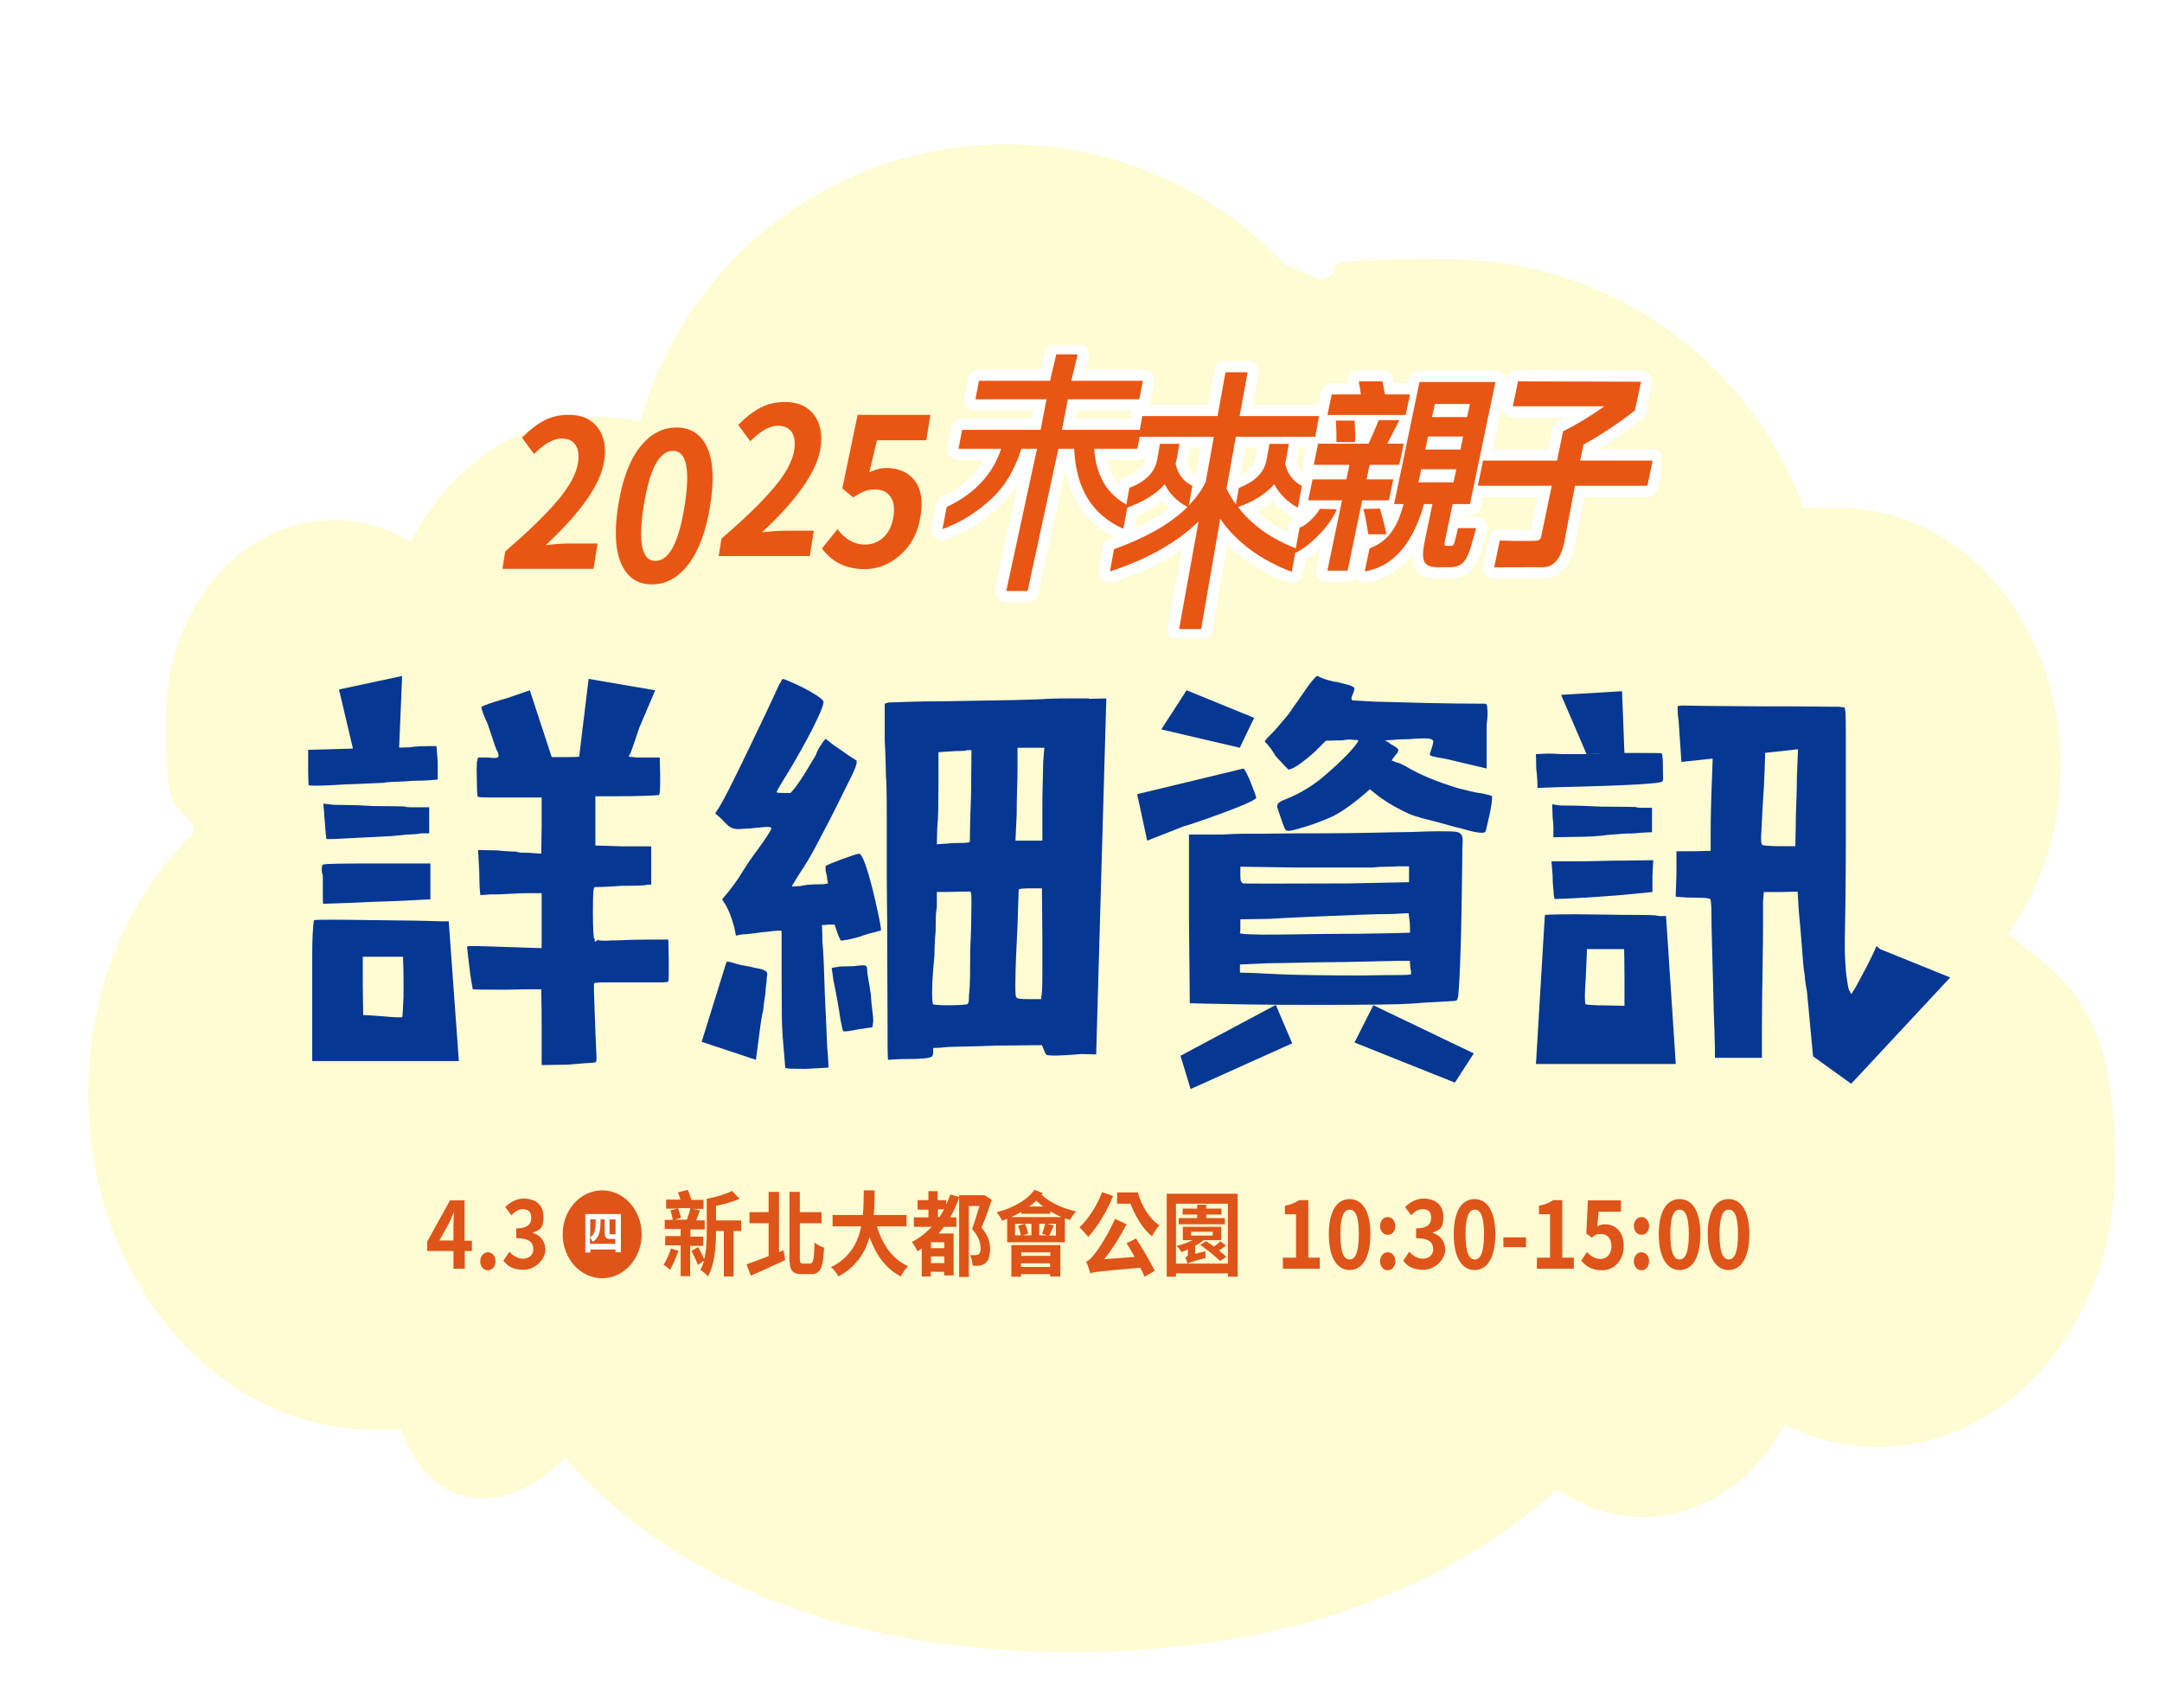 <svg width="790" height="624" viewBox="0 0 790 624" fill="none" xmlns="http://www.w3.org/2000/svg">
<g filter="url(#filter0_d_208_1069)">
<path d="M722.827 324.466C734.778 308.016 742.001 286.594 742.001 263.272C742.001 211.217 706.149 169.032 661.893 169.032C617.636 169.032 652.963 169.471 648.629 170.348C629.915 116.612 578.37 78.01 517.698 78.01C457.026 78.01 486.18 80.715 471.866 85.686C467.532 83.566 463.001 81.665 458.405 79.837C433.125 52.859 397.01 36.044 356.891 36.044C292.87 36.044 239.026 79.033 223.202 137.375C218.211 136.279 213.09 135.621 207.902 135.621C178.748 135.621 153.271 153.972 139.22 181.315C130.815 176.197 121.228 173.346 111.116 173.346C77.234 173.346 49.722 205.661 49.722 245.579C49.722 285.498 53.53 274.166 60.031 285.571V287.472C36.458 309.99 21.355 344.352 21.355 382.881C21.355 450.655 68.041 505.634 125.627 505.634C183.213 505.634 132.259 505.415 135.542 505.049C139.023 515.431 144.867 523.546 152.943 527.787C166.141 534.732 182.031 529.541 195.558 516.016C201.599 522.888 209.019 530.199 218.015 537.437C236.334 552.133 257.937 563.83 282.101 572.019C311.255 581.962 344.415 587.006 380.726 587.006C417.037 587.006 450.394 581.962 480.008 572.092C504.5 563.903 526.562 552.425 545.604 537.876C550.135 534.44 554.272 530.93 558.08 527.494C567.207 533.855 577.91 537.584 589.336 537.584C611.201 537.584 630.375 524.131 641.275 503.88C651.715 509.07 663.14 511.995 675.222 511.995C723.156 511.995 761.962 466.301 761.962 409.932C761.962 353.564 746.4 342.817 722.827 324.612V324.466Z" fill="#FFFBD2"/>
</g>
<path d="M172.527 457.111H169.827V463.589H165.693V457.111H156.074V453.732L164.427 438.617H169.743V453.356H172.443V457.111H172.527ZM165.693 453.262V448.193C165.693 446.785 165.777 444.438 165.862 443.03H165.777C165.271 444.344 164.596 445.752 164.005 447.066L160.546 453.262H165.777H165.693Z" fill="#DE5419"/>
<path d="M175.48 460.867C175.48 459.083 176.662 457.581 178.265 457.581C179.868 457.581 181.049 458.989 181.049 460.867C181.049 462.744 179.868 464.153 178.265 464.153C176.662 464.153 175.48 462.744 175.48 460.867Z" fill="#DE5419"/>
<path d="M184.003 460.586L186.112 457.394C187.462 458.802 189.065 459.929 191.09 459.929C193.115 459.929 194.887 458.708 194.887 456.455C194.887 454.202 193.621 452.418 188.643 452.418V448.851C192.778 448.851 194.128 447.255 194.128 445.002C194.128 442.749 193.031 441.904 191.09 441.81C189.487 441.81 188.137 442.655 186.871 444.063L184.593 441.059C186.534 439.181 188.728 437.961 191.343 437.961C195.731 437.961 198.599 440.308 198.599 444.626C198.599 448.945 197.249 449.32 194.803 450.353V450.541C197.334 451.292 199.274 453.451 199.274 456.737C199.274 460.023 195.646 463.966 191.343 463.966C187.04 463.966 185.353 462.463 183.834 460.492L184.003 460.586Z" fill="#DE5419"/>
<path d="M247.873 457.018C247.113 459.459 245.848 462.275 244.835 463.965C244.329 463.496 243.148 462.557 242.473 462.181C243.485 460.585 244.498 458.332 245.173 456.173L247.957 457.018H247.873ZM252.176 455.046V466.312H248.716V455.046H243.063V451.667H248.716V449.038H242.895V445.752H245.848C245.679 444.72 245.341 443.312 245.004 442.279L247.535 441.622H243.401V438.336H248.632C248.379 437.397 248.041 436.458 247.704 435.707L251.332 434.769C251.754 435.895 252.344 437.303 252.682 438.43H257.069V441.716H253.273L255.719 442.279C255.298 443.593 254.791 444.908 254.369 445.94H257.491V449.226H252.26V451.855H256.985V455.234H252.26L252.176 455.046ZM247.788 441.528C248.21 442.654 248.632 444.063 248.801 445.001L246.607 445.659H250.994C251.416 444.438 252.007 442.748 252.26 441.434H247.788V441.528ZM270.907 449.789H268.038V466.406H264.494V449.789H261.626V450.165C261.626 455.14 261.204 462.087 258.672 466.406C258.082 465.655 256.647 464.434 255.888 463.965C256.479 463.026 256.901 461.9 257.238 460.679L255.044 462.181C254.538 460.867 253.526 458.708 252.682 457.112L255.044 455.704C255.888 457.018 256.816 458.896 257.322 460.116C258.166 456.83 258.251 453.169 258.251 450.071V438.054C261.541 437.397 265.254 436.365 267.447 435.144L270.232 438.054C267.7 439.181 264.579 440.026 261.626 440.589V445.94H270.822V449.695L270.907 449.789Z" fill="#DE5419"/>
<path d="M286.264 456.83L286.939 460.398C282.635 462.463 277.995 464.528 274.367 466.124L272.764 461.994C274.873 461.242 277.742 460.21 280.864 458.989V446.973H273.861V442.936H280.864V435.52H284.66V457.487L286.348 456.83H286.264ZM296.135 461.618C297.232 461.618 297.401 460.022 297.654 454.014C298.498 454.765 300.101 455.61 301.113 455.891C300.776 462.932 299.932 465.561 296.473 465.561H292.845C289.47 465.561 288.457 464.153 288.457 459.459V435.52H292.254V442.936H300.185V446.973H292.254V459.553C292.254 461.336 292.423 461.712 293.435 461.712H296.135V461.618Z" fill="#DE5419"/>
<path d="M320.435 448.193C322.46 454.765 326.088 460.116 331.825 462.65C330.897 463.495 329.716 465.279 329.125 466.406C323.641 463.495 320.097 458.614 317.735 452.042C316.132 457.675 312.841 462.932 306.344 466.406C305.754 465.279 304.741 463.871 303.645 463.026C310.648 459.552 313.516 453.92 314.698 448.099H304.235V443.968H315.288C315.626 440.777 315.541 437.679 315.626 434.956H319.591C319.591 437.772 319.591 440.87 319.254 443.968H331.235V448.099H320.519L320.435 448.193Z" fill="#DE5419"/>
<path d="M362.369 438.524C361.272 441.81 359.922 445.565 358.657 448.569C361.272 451.573 361.779 454.296 361.779 456.455C361.779 458.614 361.272 460.68 360.091 461.524C359.585 461.994 358.825 462.276 357.982 462.463C357.307 462.557 356.294 462.557 355.366 462.463C355.366 461.337 355.029 459.647 354.438 458.614C355.197 458.614 355.788 458.708 356.379 458.614C356.801 458.614 357.307 458.52 357.56 458.333C358.15 457.957 358.319 457.112 358.319 456.079C358.319 454.202 357.644 451.761 355.197 449.132C356.041 446.692 357.138 443.312 357.897 440.683H354.016V466.594H350.472V437.585C349.544 440.12 348.532 442.561 347.182 444.814H349.46V448.288H344.904C344.229 449.132 343.638 449.977 342.963 450.728H348.447V466.031H344.988V464.716H340.094V466.406H336.804V456.173C336.298 456.549 335.791 456.924 335.285 457.206C334.863 456.361 333.851 454.671 333.176 453.826C335.876 452.418 338.323 450.541 340.432 448.288H333.935V444.814H339.251V441.998H335.285V438.524H339.251V435.238H342.626V438.524H345.748V440.214C346.338 438.993 346.76 437.773 347.266 436.459L350.472 437.398V436.74H359.754C359.754 436.646 362.369 438.43 362.369 438.43V438.524ZM345.073 453.92H340.179V456.079H345.073V453.92ZM345.073 461.524V459.084H340.179V461.524H345.073ZM343.301 444.72C343.891 443.875 344.398 442.936 344.988 441.904H342.71V444.72H343.301Z" fill="#DE5419"/>
<path d="M381.015 435.895C380.846 436.083 380.678 436.365 380.593 436.552C383.378 439.275 388.356 441.622 393.249 442.654C392.49 443.405 391.477 444.814 390.971 445.752C390.381 445.565 389.706 445.377 389.115 445.189V453.92H368.021V445.377C367.346 445.659 366.756 445.846 366.165 446.034C365.828 445.283 364.815 443.687 364.225 442.936C369.793 441.528 375.193 438.711 377.978 434.769L381.184 435.989L381.015 435.895ZM387.934 444.72C386.499 444.156 385.149 443.405 383.799 442.654V443.499H373.168V442.842C371.987 443.499 370.806 444.156 369.456 444.72H387.934ZM369.54 454.953H387.427V466.406H383.715V465.561H373.084V466.5H369.54V454.953ZM373 451.385C372.831 450.353 372.493 448.944 371.987 447.912L374.349 447.161H370.89V451.385H373ZM373.168 457.581V458.896H383.799V457.581H373.168ZM383.715 462.932V461.618H373.084V462.932H383.715ZM376.881 447.161H374.518C375.024 448.287 375.531 449.789 375.699 450.728L373.759 451.385H376.881V447.161ZM381.184 440.871C380.256 440.12 379.412 439.463 378.653 438.711C377.893 439.463 376.965 440.214 376.037 440.871H381.184ZM379.749 447.161V451.385H382.618L380.762 450.822C381.184 449.789 381.69 448.287 381.943 447.161H379.749ZM385.824 447.161H382.703L385.065 447.818C384.474 449.132 383.884 450.446 383.378 451.479H385.824V447.255V447.161Z" fill="#DE5419"/>
<path d="M406.666 437.115C404.472 442.654 400.928 448.381 397.638 451.948C396.963 451.103 395.36 449.32 394.432 448.475C397.638 445.471 400.844 440.589 402.7 435.613L406.75 437.021L406.666 437.115ZM415.188 452.699C417.634 456.454 420.419 461.242 421.938 464.34L418.225 466.5C417.803 465.561 417.297 464.434 416.622 463.214C401.941 464.528 399.832 464.716 398.397 465.279C398.144 464.434 397.469 462.181 396.878 460.961C397.891 460.679 398.735 459.74 399.916 458.238C401.182 456.83 404.978 451.009 407.425 445.377L411.644 447.348C409.281 451.948 406.413 456.454 403.46 460.116L414.597 459.271C413.585 457.581 412.656 455.797 411.644 454.295L415.188 452.512V452.699ZM415.778 435.707C417.044 440.401 419.828 445.189 423.625 447.724C422.781 448.569 421.516 450.54 420.925 451.761C417.466 448.85 414.766 444.25 413.078 439.838H408.185V435.707H415.863H415.778Z" fill="#DE5419"/>
<path d="M452.227 436.177V466.5H448.683V465.279H429.699V466.5H426.324V436.177H452.227ZM448.683 461.712V439.838H429.699V461.712H448.683ZM440.499 457.206C440.415 457.957 440.499 459.083 440.499 459.647C435.352 461.055 434.424 461.43 433.918 461.712C433.834 461.149 433.412 460.022 433.074 459.647C433.496 459.365 434.087 459.083 434.087 457.769V456.549C433.243 456.924 432.484 457.206 431.724 457.487C431.387 456.924 430.543 455.798 429.952 455.234C431.893 454.765 434.002 454.108 435.69 453.169H432.23V448.287H446.236V453.169H439.74C438.896 453.92 437.799 454.671 436.702 455.234V458.145L440.499 457.206ZM447.586 447.348H430.712V445.095H437.462V443.781H432.146V441.622H437.462V440.214H440.752V441.622H446.321V443.781H440.752V445.095H447.586V447.348ZM435.268 451.479H443.115V450.071H435.268V451.479ZM447.924 455.14C447.165 455.798 446.236 456.361 445.393 456.924C446.49 457.769 447.418 458.52 448.093 459.271L445.815 460.773C444.296 459.177 441.09 456.642 438.558 454.859L440.752 453.544C441.596 454.108 442.608 454.859 443.621 455.516C444.465 454.859 445.393 454.202 445.899 453.544L448.008 455.14H447.924Z" fill="#DE5419"/>
<path d="M468.764 459.552H473.573V443.687H469.523V440.589C471.801 440.119 473.32 439.462 474.754 438.523H478.045V459.552H482.264V463.589H468.764V459.552Z" fill="#DE5419"/>
<path d="M485.555 451.01C485.555 442.373 488.592 438.148 493.148 438.148C497.705 438.148 500.742 442.373 500.742 451.01C500.742 459.647 497.705 464.059 493.148 464.059C488.592 464.059 485.555 459.553 485.555 451.01ZM496.523 451.01C496.523 443.969 495.089 441.997 493.148 441.997C491.208 441.997 489.773 444.063 489.773 451.01C489.773 457.957 491.208 460.21 493.148 460.21C495.089 460.21 496.523 458.051 496.523 451.01Z" fill="#DE5419"/>
<path d="M504.285 448.006C504.285 446.128 505.466 444.72 507.07 444.72C508.673 444.72 509.854 446.128 509.854 448.006C509.854 449.883 508.673 451.197 507.07 451.197C505.466 451.197 504.285 449.789 504.285 448.006ZM504.285 460.867C504.285 459.083 505.466 457.581 507.07 457.581C508.673 457.581 509.854 458.989 509.854 460.867C509.854 462.745 508.673 464.153 507.07 464.153C505.466 464.153 504.285 462.745 504.285 460.867Z" fill="#DE5419"/>
<path d="M512.807 460.586L514.917 457.394C516.267 458.802 517.87 459.929 519.895 459.929C521.92 459.929 523.692 458.708 523.692 456.455C523.692 454.202 522.426 452.418 517.448 452.418V448.851C521.582 448.851 522.932 447.255 522.932 445.002C522.932 442.749 521.835 441.904 519.895 441.81C518.292 441.81 516.942 442.655 515.676 444.063L513.398 441.059C515.339 439.181 517.532 437.961 520.148 437.961C524.535 437.961 527.404 440.308 527.404 444.626C527.404 448.945 526.054 449.32 523.607 450.353V450.541C526.139 451.292 528.079 453.451 528.079 456.737C528.079 460.023 524.451 463.966 520.148 463.966C515.845 463.966 514.157 462.463 512.639 460.492L512.807 460.586Z" fill="#DE5419"/>
<path d="M531.201 451.01C531.201 442.373 534.239 438.148 538.795 438.148C543.351 438.148 546.388 442.373 546.388 451.01C546.388 459.647 543.351 464.059 538.795 464.059C534.239 464.059 531.201 459.553 531.201 451.01ZM542.254 451.01C542.254 443.969 540.82 441.997 538.879 441.997C536.939 441.997 535.504 444.063 535.504 451.01C535.504 457.957 536.939 460.21 538.879 460.21C540.82 460.21 542.254 458.051 542.254 451.01Z" fill="#DE5419"/>
<path d="M549.342 452.137H557.61V455.704H549.342V452.137Z" fill="#DE5419"/>
<path d="M561.576 459.552H566.386V443.687H562.336V440.589C564.614 440.119 566.132 439.462 567.567 438.523H570.857V459.552H575.076V463.589H561.576V459.552Z" fill="#DE5419"/>
<path d="M577.775 460.679L579.885 457.487C581.15 458.895 582.753 460.022 584.863 460.022C586.972 460.022 588.828 458.332 588.828 455.422C588.828 452.511 587.31 450.915 585.032 450.915C582.753 450.915 582.922 451.291 581.657 452.23L579.632 450.728L580.222 438.617H592.288V442.748H584.103L583.682 448.099C584.525 447.63 585.369 447.348 586.382 447.348C590.178 447.348 593.3 449.883 593.3 455.328C593.3 460.773 589.588 464.152 585.453 464.152C581.319 464.152 579.547 462.556 577.86 460.773L577.775 460.679Z" fill="#DE5419"/>
<path d="M597.014 448.006C597.014 446.128 598.195 444.72 599.798 444.72C601.401 444.72 602.582 446.128 602.582 448.006C602.582 449.883 601.401 451.197 599.798 451.197C598.195 451.197 597.014 449.789 597.014 448.006ZM597.014 460.867C597.014 459.083 598.195 457.581 599.798 457.581C601.401 457.581 602.582 458.989 602.582 460.867C602.582 462.745 601.401 464.153 599.798 464.153C598.195 464.153 597.014 462.745 597.014 460.867Z" fill="#DE5419"/>
<path d="M606.125 451.01C606.125 442.373 609.162 438.148 613.719 438.148C618.275 438.148 621.312 442.373 621.312 451.01C621.312 459.647 618.275 464.059 613.719 464.059C609.162 464.059 606.125 459.553 606.125 451.01ZM617.094 451.01C617.094 443.969 615.659 441.997 613.719 441.997C611.778 441.997 610.344 444.063 610.344 451.01C610.344 457.957 611.778 460.21 613.719 460.21C615.659 460.21 617.094 458.051 617.094 451.01Z" fill="#DE5419"/>
<path d="M624.012 451.01C624.012 442.373 627.049 438.148 631.605 438.148C636.162 438.148 639.199 442.373 639.199 451.01C639.199 459.647 636.162 464.059 631.605 464.059C627.049 464.059 624.012 459.553 624.012 451.01ZM635.065 451.01C635.065 443.969 633.63 441.997 631.69 441.997C629.749 441.997 628.315 444.063 628.315 451.01C628.315 457.957 629.749 460.21 631.69 460.21C633.63 460.21 635.065 458.051 635.065 451.01Z" fill="#DE5419"/>
<path d="M220.03 467.063C227.998 467.063 234.457 459.875 234.457 451.009C234.457 442.143 227.998 434.956 220.03 434.956C212.061 434.956 205.602 442.143 205.602 451.009C205.602 459.875 212.061 467.063 220.03 467.063Z" fill="#DE5419"/>
<path d="M226.865 443.594V457.582H224.924V456.549H215.727V457.676H213.871V443.594H226.949H226.865ZM224.84 454.578V452.7C224.587 452.7 224.333 452.7 224.08 452.7H222.73C221.296 452.7 220.959 451.855 220.959 450.071V445.565H219.44C219.44 449.79 219.018 452.325 216.571 453.733C216.402 453.263 215.896 452.512 215.559 452.137V454.484H224.755L224.84 454.578ZM215.643 445.565V452.137C217.499 450.916 217.668 449.039 217.668 445.565H215.643ZM224.84 445.565H222.73V450.165C222.73 450.729 222.73 451.01 223.068 451.01H224.08C224.333 451.01 224.671 451.01 224.924 451.01V445.659L224.84 445.565Z" fill="white"/>
<g clip-path="url(#clip0_208_1069)">
<path d="M183.594 207.834L184.601 201.486C192.936 194.323 199.292 188.149 203.671 182.981C208.049 177.804 210.553 173.204 211.19 169.174C211.642 166.338 211.338 164.137 210.294 162.571C209.242 161.005 207.538 160.222 205.167 160.222C202.219 160.222 198.877 162.109 195.144 165.893L190.721 159.925C193.595 157.04 196.344 154.921 198.974 153.578C201.604 152.234 204.545 151.566 207.812 151.566C212.509 151.566 216.043 153.124 218.406 156.232C220.777 159.34 221.555 163.461 220.74 168.588C219.406 176.996 212.287 187.201 199.389 199.187C202.759 198.791 205.501 198.593 207.597 198.593H218.332L216.865 207.85H183.594V207.834Z" fill="#E95513"/>
<path d="M251.626 206.078C247.84 211.056 243.358 213.538 238.165 213.538C232.971 213.538 229.267 211.048 227.037 206.078C224.807 201.099 224.429 193.96 225.904 184.654C227.378 175.348 229.993 168.283 233.757 163.461C237.52 158.639 242.002 156.224 247.21 156.224C252.418 156.224 256.137 158.639 258.375 163.461C260.605 168.283 260.983 175.356 259.508 184.654C258.034 193.952 255.404 201.099 251.618 206.078H251.626ZM235.201 184.844C233.075 198.255 234.505 204.957 239.491 204.957C244.477 204.957 248.033 198.255 250.159 184.844C252.285 171.432 250.855 164.73 245.869 164.73C240.883 164.73 237.327 171.432 235.201 184.844Z" fill="#E95513"/>
<path d="M262.611 203.168L263.619 196.82C271.953 189.657 278.31 183.483 282.688 178.315C287.067 173.138 289.571 168.538 290.208 164.508C290.66 161.672 290.356 159.471 289.311 157.905C288.259 156.339 286.555 155.556 284.185 155.556C281.236 155.556 277.895 157.443 274.161 161.227L269.738 155.259C272.613 152.374 275.361 150.255 277.991 148.912C280.621 147.568 283.562 146.9 286.83 146.9C291.527 146.9 295.06 148.458 297.424 151.566C299.794 154.674 300.572 158.795 299.757 163.922C298.424 172.33 291.304 182.535 278.406 194.521C281.777 194.125 284.518 193.927 286.615 193.927H297.35L295.883 203.184H262.611V203.168Z" fill="#E95513"/>
<path d="M315.909 207.948C309.241 207.948 304.055 205.434 300.336 200.406L306.011 193.391C308.863 197.125 312.212 198.988 316.057 198.988C318.694 198.988 320.961 198.09 322.858 196.301C324.754 194.512 325.947 192.023 326.458 188.841C326.962 185.659 326.591 183.194 325.347 181.455C324.102 179.716 322.206 178.842 319.657 178.842C318.227 178.842 316.975 179.056 315.901 179.477C314.827 179.897 313.441 180.655 311.752 181.752L307.781 178.471L313.382 151.599H339.949L338.482 160.856H320.435L317.642 172.577C319.82 171.53 321.895 171.011 323.858 171.011C328.288 171.011 331.703 172.503 334.118 175.487C336.534 178.471 337.274 182.873 336.348 188.701C335.422 194.52 333 199.186 329.066 202.697C325.132 206.209 320.754 207.956 315.923 207.956L315.909 207.948Z" fill="#E95513"/>
<path d="M392.512 163.963C393.104 178.487 399.127 188.164 410.455 193.201L412.092 184.612C404.55 180.754 400.498 173.871 399.809 163.955H415.574L416.885 157.08H388.037L390.178 145.878H416.293L417.589 139.151H391.474L393.756 129.507H385.955L383.673 139.151H357.714L356.425 145.878H382.392L380.243 157.08H351.558L350.246 163.955H365.834C362.759 173.278 356.181 180.391 345.92 185.263L344.379 193.341C351.032 190.901 357.144 187.134 362.656 181.867C367.138 177.721 370.679 171.794 373.227 163.955H378.932L367.686 215.935H375.48L386.733 163.955H392.526L392.512 163.963Z" fill="#E95513" stroke="white" stroke-width="8.26" stroke-linecap="round" stroke-linejoin="round"/>
<path d="M472.019 208.978L473.567 200.389C464.47 196.885 457.402 191.816 452.372 185.271C458.15 183.243 462.573 180.44 465.596 176.929C467.492 180.506 470.404 183.416 474.249 185.502L475.686 177.555C472.404 175.833 470.367 173.03 469.596 169.288C469.678 168.809 469.856 168.348 469.937 167.87L470.952 162.182H463.862L462.781 168.183C461.877 172.7 458.491 176.055 452.683 178.256L451.609 184.257C450.32 182.534 449.134 180.663 448.164 178.561L451.579 159.594H480.605L481.961 152.043H452.95L455.869 136.019H447.801L444.904 152.043H417.397L416.033 159.594H443.548L440.555 176.146C439.044 179.179 436.94 182.056 434.392 184.71L435.681 177.547C432.325 175.824 430.324 173.162 429.569 169.444C429.658 168.966 429.828 168.414 429.932 167.862L430.961 162.174H423.857L422.782 168.175C421.886 172.692 418.5 176.047 412.685 178.248L411.344 185.65C417.648 183.474 422.375 180.589 425.598 176.921C427.354 180.432 430.124 183.235 433.895 185.263C427.872 191.264 418.886 196.407 407.04 200.694L405.58 208.805C419.389 204.279 430.213 198.114 437.97 190.48L430.843 229.849H438.896L445.86 189.549C451.801 198.196 460.766 204.675 472.019 208.961" fill="#E95513"/>
<path d="M472.019 208.978L473.567 200.389C464.47 196.885 457.402 191.816 452.372 185.271C458.15 183.243 462.573 180.44 465.596 176.929C467.492 180.506 470.404 183.416 474.249 185.502L475.686 177.555C472.404 175.833 470.367 173.03 469.596 169.288C469.678 168.809 469.856 168.348 469.937 167.87L470.952 162.182H463.862L462.781 168.183C461.877 172.7 458.491 176.055 452.683 178.256L451.609 184.257C450.32 182.534 449.134 180.663 448.164 178.561L451.579 159.594H480.605L481.961 152.043H452.95L455.869 136.019H447.801L444.904 152.043H417.397L416.033 159.594H443.548L440.555 176.146C439.044 179.179 436.94 182.056 434.392 184.71L435.681 177.547C432.325 175.824 430.324 173.162 429.569 169.444C429.658 168.966 429.828 168.414 429.932 167.862L430.961 162.174H423.857L422.782 168.175C421.886 172.692 418.5 176.047 412.685 178.248L411.344 185.65C417.648 183.474 422.375 180.589 425.598 176.921C427.354 180.432 430.124 183.235 433.895 185.263C427.872 191.264 418.886 196.407 407.04 200.694L405.58 208.805C419.389 204.279 430.213 198.114 437.97 190.48L430.843 229.849H438.896L445.86 189.549C451.801 198.196 460.766 204.675 472.019 208.961" stroke="white" stroke-width="8.26" stroke-linecap="round" stroke-linejoin="round"/>
<path d="M577.39 168.299L578.612 162.43C584.858 159.05 591.496 154.591 597.378 149.983L599.652 139.481L554.676 139.357L552.787 148.466H586.236C581.583 151.788 575.945 155.258 571.167 157.575L568.937 168.299H541.904L539.992 177.482H567.018L563.195 195.847C562.921 197.158 562.366 197.545 560.847 197.619C559.602 197.685 552.142 197.694 548.023 197.504L545.978 207.289C552.335 207.289 563.81 207.247 563.996 207.247C567.929 207.247 570.485 203.423 571.471 198.642L575.479 177.482H601.964L603.875 168.299H577.39Z" fill="#E95513" stroke="white" stroke-width="8.26" stroke-linecap="round" stroke-linejoin="round"/>
<path d="M515.211 144.146H506.061C505.839 142.605 505.483 140.923 505.12 139.349H496.838L496.526 139.439C496.786 140.824 497.045 142.53 497.252 144.146H486.607L485.051 151.631H513.647L515.203 144.146H515.211Z" fill="#E95513" stroke="white" stroke-width="8.26" stroke-linecap="round" stroke-linejoin="round"/>
<path d="M482.213 185.923C481.672 187.571 477.101 192.377 474.886 192.748C474.886 192.748 473.138 202.071 473.197 202.071C477.731 200.076 485.695 192.872 488.488 186.096L482.213 185.923Z" fill="#E95513" stroke="white" stroke-width="8.26" stroke-linecap="round" stroke-linejoin="round"/>
<path d="M506.587 195.229C506.076 192.451 505.128 189.055 504.246 185.84L498.156 185.988C498.875 188.28 499.519 192.327 499.994 195.229H506.587Z" fill="#E95513" stroke="white" stroke-width="8.26" stroke-linecap="round" stroke-linejoin="round"/>
<path d="M518.307 176.237L519.3 171.456H532.131L531.138 176.237H518.307ZM521.789 159.495H534.62L533.628 164.285H520.796L521.789 159.495ZM524.263 147.609H537.095L536.102 152.39H523.271L524.263 147.609ZM532.739 192.962C531.59 197.751 531.509 199.466 530.264 199.466H528.494C527.745 199.466 527.656 199.235 528.071 197.224L530.783 184.183H537.132L546.407 139.58H518.692L509.417 184.183H512.899C510.854 191.462 508.076 197.57 500.43 200.373L498.689 208.781C511.054 206.695 517.062 195.666 520.337 184.183H523.411L520.685 197.306C519.144 204.717 519.841 207.264 525.575 207.264H529.531C535.784 207.264 536.51 203.522 539.347 192.962H532.739Z" fill="#E95513" stroke="white" stroke-width="8.26" stroke-linecap="round" stroke-linejoin="round"/>
<path d="M504.418 151.797L504.402 151.788V151.797H504.418Z" fill="#E95513" stroke="white" stroke-width="8.26" stroke-linecap="round" stroke-linejoin="round"/>
<path d="M511.321 153.511H503.779C502.719 156.297 501.289 159.528 500.067 162.133H481.635L480.035 169.848H493.073L491.97 175.174H479.612L478.02 182.815H490.377L485.028 208.517H492.399L497.748 182.815H507.513L509.098 175.174H499.334L500.445 169.848H511.298L512.906 162.133H506.898C508.246 159.536 509.743 156.561 511.328 153.511" fill="#E95513"/>
<path d="M511.321 153.511H503.779C502.719 156.297 501.289 159.528 500.067 162.133H481.635L480.035 169.848H493.073L491.97 175.174H479.612L478.02 182.815H490.377L485.028 208.517H492.399L497.748 182.815H507.513L509.098 175.174H499.334L500.445 169.848H511.298L512.906 162.133H506.898C508.246 159.536 509.743 156.561 511.328 153.511" stroke="white" stroke-width="8.26" stroke-linecap="round" stroke-linejoin="round"/>
<path d="M495.126 161.547C495.215 159.792 495.178 155.942 494.941 153.684H488.243L488.088 153.717C488.31 155.654 488.377 159.462 488.318 161.547H495.119H495.126Z" fill="#E95513" stroke="white" stroke-width="8.26" stroke-linecap="round" stroke-linejoin="round"/>
<path d="M392.512 163.963C393.104 178.487 399.127 188.164 410.455 193.201L412.092 184.612C404.55 180.754 400.498 173.871 399.809 163.955H415.574L416.885 157.08H388.037L390.178 145.878H416.293L417.589 139.151H391.474L393.756 129.507H385.955L383.673 139.151H357.714L356.425 145.878H382.392L380.243 157.08H351.558L350.246 163.955H365.834C362.759 173.278 356.181 180.391 345.92 185.263L344.379 193.341C351.032 190.901 357.144 187.134 362.656 181.867C367.138 177.721 370.679 171.794 373.227 163.955H378.932L367.686 215.935H375.48L386.733 163.955H392.526L392.512 163.963Z" fill="#E95513"/>
<path d="M472.019 208.978L473.567 200.389C464.47 196.885 457.402 191.816 452.372 185.271C458.15 183.243 462.573 180.44 465.596 176.929C467.492 180.506 470.404 183.416 474.249 185.502L475.686 177.555C472.404 175.833 470.367 173.03 469.596 169.288C469.678 168.809 469.856 168.348 469.937 167.87L470.952 162.182H463.862L462.781 168.183C461.877 172.7 458.491 176.055 452.683 178.256L451.609 184.257C450.32 182.534 449.134 180.663 448.164 178.561L451.579 159.594H480.605L481.961 152.043H452.95L455.869 136.019H447.801L444.904 152.043H417.397L416.033 159.594H443.548L440.555 176.146C439.044 179.179 436.94 182.056 434.392 184.71L435.681 177.547C432.325 175.824 430.324 173.162 429.569 169.444C429.658 168.966 429.828 168.414 429.932 167.862L430.961 162.174H423.857L422.782 168.175C421.886 172.692 418.5 176.047 412.685 178.248L411.344 185.65C417.648 183.474 422.375 180.589 425.598 176.921C427.354 180.432 430.124 183.235 433.895 185.263C427.872 191.264 418.886 196.407 407.04 200.694L405.58 208.805C419.389 204.279 430.213 198.114 437.97 190.48L430.843 229.849H438.896L445.86 189.549C451.801 198.196 460.766 204.675 472.019 208.961" fill="#E95513"/>
<path d="M577.39 168.299L578.612 162.43C584.858 159.05 591.496 154.591 597.378 149.983L599.652 139.481L554.676 139.357L552.787 148.466H586.236C581.583 151.788 575.945 155.258 571.167 157.575L568.937 168.299H541.904L539.992 177.482H567.018L563.195 195.847C562.921 197.158 562.366 197.545 560.847 197.619C559.602 197.685 552.142 197.694 548.023 197.504L545.978 207.289C552.335 207.289 563.81 207.247 563.996 207.247C567.929 207.247 570.485 203.423 571.471 198.642L575.479 177.482H601.964L603.875 168.299H577.39Z" fill="#E95513"/>
<path d="M515.211 144.146H506.061C505.839 142.605 505.483 140.923 505.12 139.349H496.838L496.526 139.439C496.786 140.824 497.045 142.53 497.252 144.146H486.607L485.051 151.631H513.647L515.203 144.146H515.211Z" fill="#E95513"/>
<path d="M482.213 185.923C481.672 187.571 477.101 192.377 474.886 192.748C474.886 192.748 473.138 202.071 473.197 202.071C477.731 200.076 485.695 192.872 488.488 186.096L482.213 185.923Z" fill="#E95513"/>
<path d="M506.587 195.229C506.076 192.451 505.128 189.055 504.246 185.84L498.156 185.988C498.875 188.28 499.519 192.327 499.994 195.229H506.587Z" fill="#E95513"/>
<path d="M518.307 176.237L519.3 171.456H532.131L531.138 176.237H518.307ZM521.789 159.495H534.62L533.628 164.285H520.796L521.789 159.495ZM524.263 147.609H537.095L536.102 152.39H523.271L524.263 147.609ZM532.739 192.962C531.59 197.751 531.509 199.466 530.264 199.466H528.494C527.745 199.466 527.656 199.235 528.071 197.224L530.783 184.183H537.132L546.407 139.58H518.692L509.417 184.183H512.899C510.854 191.462 508.076 197.57 500.43 200.373L498.689 208.781C511.054 206.695 517.062 195.666 520.337 184.183H523.411L520.685 197.306C519.144 204.717 519.841 207.264 525.575 207.264H529.531C535.784 207.264 536.51 203.522 539.347 192.962H532.739Z" fill="#E95513"/>
<path d="M504.418 151.797L504.402 151.788V151.797H504.418Z" fill="#E95513"/>
<path d="M511.321 153.511H503.779C502.719 156.297 501.289 159.528 500.067 162.133H481.635L480.035 169.848H493.073L491.97 175.174H479.612L478.02 182.815H490.377L485.028 208.517H492.399L497.748 182.815H507.513L509.098 175.174H499.334L500.445 169.848H511.298L512.906 162.133H506.898C508.246 159.536 509.743 156.561 511.328 153.511" fill="#E95513"/>
<path d="M495.126 161.547C495.215 159.792 495.178 155.942 494.941 153.684H488.243L488.088 153.717C488.31 155.654 488.377 159.462 488.318 161.547H495.119H495.126Z" fill="#E95513"/>
</g>
<path d="M607.07 334.736C606.506 334.736 606.009 334.691 605.58 334.593C605.152 334.502 604.843 334.45 604.655 334.45C603.421 334.36 601.127 334.307 597.771 334.307C594.416 334.307 589.895 334.262 584.222 334.164C578.549 334.074 574.073 334.044 570.816 334.096C567.551 334.149 565.497 334.217 564.647 334.307C564.549 334.217 564.481 334.54 564.436 335.3L561.246 388.783H612.329L608.778 334.728H607.078L607.07 334.736ZM593.588 367.514L586.637 367.371C584.651 367.371 582.973 367.326 581.596 367.228C580.227 367.138 579.49 367.04 579.4 366.943C579.212 366.754 579.114 365.829 579.114 364.174C579.114 362.519 579.204 360.51 579.4 358.14C579.49 355.68 579.588 353.529 579.686 351.686C579.776 349.842 579.828 348.729 579.828 348.353V346.795H593.453C593.453 346.984 593.476 348.029 593.521 349.918C593.566 351.813 593.588 354.266 593.588 357.298V367.514Z" fill="#053793"/>
<path d="M567.332 319.976C567.332 321.586 567.399 323.03 567.542 324.301C567.685 325.573 567.753 326.498 567.753 327.07L568.039 328.492L572.297 328.349C576.269 328.161 580.362 327.92 584.575 327.642C588.78 327.356 592.783 327.025 596.567 326.649L603.804 325.941V320.269L604.09 314.311L594.303 314.453C591.271 314.453 588.036 314.506 584.583 314.596C581.129 314.694 578.173 314.739 575.713 314.739H566.918L567.347 319.991L567.332 319.976Z" fill="#053793"/>
<path d="M561.373 281.095C561.561 282.517 561.681 283.789 561.726 284.925C561.772 286.061 561.794 286.768 561.794 287.054V287.904L569.739 287.618C594.52 287.054 607.107 286.339 607.483 285.489C607.671 285.203 607.746 284.639 607.693 283.789C607.641 282.939 607.626 281.803 607.626 280.381C607.626 277.545 607.483 275.837 607.197 275.272C607.099 275.182 604.737 275.13 600.102 275.13H593.572L592.692 252.567L570.416 253.891L579.737 275.558L585.966 275.37C584.251 275.498 582.182 275.558 579.737 275.558H571.153C568.317 275.37 565.977 275.325 564.126 275.415C562.283 275.513 561.313 275.558 561.215 275.558C561.215 275.656 561.237 276.243 561.283 277.334C561.328 278.425 561.35 279.674 561.35 281.095H561.373Z" fill="#053793"/>
<path d="M567.618 305.929L575.706 305.787C577.978 305.787 580.25 305.719 582.514 305.576C584.779 305.433 586.441 305.267 587.48 305.079C588.616 304.989 590.105 304.869 591.948 304.726C593.792 304.583 595.567 304.515 597.267 304.515C598.968 304.327 600.412 304.207 601.593 304.162C602.774 304.116 603.459 304.094 603.647 304.094V295.156H599.246C598.584 295.156 598.065 295.066 597.689 294.87C597.215 294.87 595.77 294.848 593.363 294.803C590.948 294.757 588.044 294.735 584.636 294.735C581.228 294.547 578.128 294.426 575.345 294.381C572.553 294.336 570.733 294.314 569.883 294.314L567.189 293.885L567.332 298.707C567.52 300.031 567.618 301.265 567.618 302.394V305.945V305.929Z" fill="#053793"/>
<path d="M687.035 346.796C686.042 345.945 685.545 345.614 685.545 345.802C685.447 346.276 684.981 347.39 684.123 349.135C683.273 350.888 682.325 352.754 681.287 354.74C680.241 356.726 679.248 358.569 678.308 360.277C678.127 360.601 677.962 360.894 677.804 361.165L676.457 363.256L675.501 361.428C675.253 360.39 675.005 358.923 674.757 357.012C674.659 356.538 674.569 355.733 674.471 354.597C674.373 353.461 674.283 351.949 674.185 350.053C674.087 348.353 674.065 345.772 674.117 342.319C674.162 338.866 674.238 334.54 674.328 329.334C674.418 321.954 674.471 314.671 674.471 307.479V268.313C674.471 264.153 674.418 261.452 674.328 260.226L674.042 258.526L671.913 258.24H669.001C667.444 258.24 665.473 258.217 663.111 258.172C660.748 258.127 658.025 258.104 654.948 258.104H645.085C641.677 258.104 638.389 258.082 635.222 258.036C632.055 257.991 629.211 257.969 626.706 257.969C624.201 257.969 622.094 257.946 620.394 257.901C618.694 257.856 617.558 257.833 616.986 257.833C614.526 257.743 613.202 257.833 613.014 258.119V259.112C613.014 259.3 613.036 259.819 613.081 260.67C613.119 261.384 613.209 262.204 613.352 263.122L614.398 278.409L625.78 277.176V278.266C625.592 282.901 625.427 287.513 625.284 292.102C625.141 296.691 625.073 301.303 625.073 305.937V310.902L618.972 311.045H612.585V319.419L612.299 327.649L616.128 327.935C617.166 327.935 618.28 327.957 619.461 328.002C620.642 328.055 621.515 328.07 622.087 328.07C622.846 328.07 623.456 328.123 623.93 328.213C624.404 328.311 624.735 328.401 624.923 328.499C625.013 328.499 625.111 328.973 625.209 329.921C625.299 330.869 625.352 331.96 625.352 333.186C625.352 334.412 625.374 336.263 625.419 338.723C625.464 341.183 625.54 343.997 625.63 347.164C625.72 350.331 625.818 353.815 625.916 357.591C626.006 361.376 626.104 365.258 626.202 369.23C626.292 372.066 626.39 374.812 626.488 377.46C626.578 380.108 626.631 381.906 626.631 382.854V386.541H643.799V376.324C643.799 373.39 643.821 369.869 643.866 365.754C643.911 361.639 643.987 356.884 644.077 351.49C644.167 346.096 644.22 341.582 644.22 337.941V329.357L644.506 325.949H650.607L656.851 325.806L657.28 332.757C657.468 334.653 657.656 336.684 657.844 338.859C658.033 341.033 658.221 343.35 658.409 345.81C658.597 348.368 658.762 350.489 658.905 352.197C659.048 353.905 659.214 355.176 659.402 356.027C659.402 356.312 659.469 357.042 659.612 358.223C659.755 359.404 659.966 360.706 660.252 362.128C660.259 362.256 660.274 362.369 660.29 362.497L662.494 385.969L676.434 396.005L712.606 357.163L687.004 346.803L687.035 346.796ZM656.596 283.367C656.596 286.399 656.528 289.611 656.385 293.019C656.242 296.428 656.174 299.264 656.174 301.536L656.031 309.202H650.216C648.704 309.202 647.327 309.157 646.101 309.059C644.867 308.969 644.205 308.871 644.115 308.773C643.829 308.773 643.641 308.344 643.55 307.494C643.453 306.644 643.498 304.846 643.693 302.1C643.784 300.302 643.904 298.007 644.047 295.216C644.19 292.425 644.355 289.754 644.543 287.197C644.634 284.924 644.731 282.705 644.829 280.523C644.92 278.349 644.972 276.837 644.972 275.979V275.084L657.002 273.783L656.611 283.36L656.596 283.367Z" fill="#053793"/>
<path d="M161.138 336.647C155.977 336.452 147.341 336.301 135.236 336.203C123.123 336.008 116.33 336.008 114.84 336.203C114.742 336.203 114.637 336.625 114.539 337.467C114.441 338.31 114.336 339.724 114.238 341.71C114.141 343.697 114.088 346.322 114.088 349.602V387.715H167.661L163.967 336.655H161.138V336.647ZM132.557 349.595H147.295V350.783C147.393 352.965 147.446 355.177 147.446 357.411V364.182C147.243 368.847 147.1 371.329 147.002 371.623C146.904 371.721 146.129 371.751 144.692 371.698C143.255 371.645 141.585 371.525 139.704 371.329L132.708 370.885L132.557 360.165V349.595Z" fill="#053793"/>
<path d="M118.857 302.996C118.955 303.492 119.007 303.944 119.007 304.335C119.007 304.726 119.06 305.132 119.158 305.523C119.158 306.118 119.21 306.471 119.308 306.569C120.203 306.667 124.07 306.516 130.924 306.125C134.294 305.93 137.228 305.779 139.711 305.681C142.194 305.584 144.278 305.433 145.963 305.237C147.452 305.042 148.942 304.914 150.432 304.869C151.921 304.816 153.11 304.696 154.005 304.5H156.834V294.976H149.837C148.844 294.976 148.197 294.878 147.904 294.675C147.505 294.675 146.189 294.652 143.962 294.6C141.727 294.547 139.124 294.524 136.145 294.524C133.166 294.329 130.315 294.201 127.584 294.156C124.853 294.103 122.994 294.081 122.001 294.081L118.127 293.637L118.428 296.766C118.428 297.662 118.503 298.7 118.654 299.896C118.804 301.085 118.879 302.13 118.879 303.026L118.857 302.996Z" fill="#053793"/>
<path d="M117.963 328.379C117.963 329.425 118.015 330.042 118.113 330.237C118.911 330.237 123.078 330.087 130.617 329.793C134.386 329.598 138.012 329.447 141.488 329.35C144.964 329.252 148.281 329.101 151.464 328.906L157.272 328.605V315.507H137.914C132.257 315.507 127.592 315.529 123.921 315.582C120.25 315.635 118.264 315.755 117.963 315.951C117.76 316.154 117.639 316.568 117.594 317.215C117.541 317.862 117.571 318.479 117.669 319.073C117.865 319.171 117.97 319.742 117.97 320.788V328.379H117.963Z" fill="#053793"/>
<path d="M235.724 343.342C233.143 343.342 230.713 343.395 228.426 343.493C226.139 343.591 224.409 343.643 223.212 343.643C222.122 343.741 221.181 343.771 220.384 343.719C219.586 343.666 219.09 343.643 218.894 343.643C218.796 343.448 218.668 343.342 218.525 343.342C218.383 343.342 218.3 343.44 218.3 343.643C218.097 343.643 217.901 343.741 217.705 343.944L217.555 344.095C217.457 344.095 217.352 344.042 217.254 343.944C217.156 343.847 217.201 343.749 217.405 343.643V343.493C217.405 343.297 217.307 343.102 217.104 342.899C217.006 342.899 216.9 342.079 216.803 340.439C216.705 338.798 216.652 336.496 216.652 333.517C216.652 329.552 216.705 326.994 216.803 325.851C216.9 324.715 217.104 324.136 217.397 324.136C217.69 324.136 218.736 324.113 220.527 324.06C222.31 324.008 224.394 323.887 226.778 323.692C229.163 323.692 231.27 323.669 233.105 323.617C234.941 323.564 236.107 323.444 236.604 323.248H237.943V309.255H227.674L217.547 308.954V290.943H225.439C229.306 290.943 232.684 290.891 235.566 290.793C238.447 290.695 240.177 290.597 240.779 290.492C240.975 290.296 241.103 289.725 241.148 288.777C241.2 287.836 241.223 286.076 241.223 283.495L241.073 276.792H233.406C232.361 276.792 231.646 276.739 231.247 276.642C230.45 276.642 229.983 276.566 229.833 276.416C229.682 276.265 229.855 275.897 230.352 275.302C230.548 274.806 230.894 273.835 231.398 272.398C231.894 270.962 232.413 269.419 232.963 267.787C233.166 267.185 233.354 266.606 233.542 266.034L239.417 252.236L215.08 248.068L211.627 276.544C210.528 276.612 208.798 276.649 206.39 276.649H201.598L193.601 252.236L185.137 255.148C184.536 255.313 183.941 255.471 183.317 255.659C181.624 256.156 180.067 256.652 178.63 257.149C177.193 257.645 176.267 258.044 175.876 258.338L176.32 260.121C176.516 260.617 176.764 261.234 177.065 261.979C177.366 262.724 177.712 263.491 178.111 264.288C178.705 265.981 179.247 267.591 179.751 269.126C180.247 270.668 180.593 271.729 180.796 272.323C180.992 272.918 181.195 273.437 181.391 273.888C181.586 274.332 181.737 274.558 181.835 274.558C181.835 274.761 181.887 274.956 181.985 275.152C182.083 275.355 182.136 275.596 182.136 275.897C182.233 276.393 182.06 276.717 181.617 276.867C181.173 277.018 180.052 276.995 178.269 276.792H174.695L174.251 278.432C174.153 280.02 174.153 282.404 174.251 285.579C174.251 288.257 174.349 290.101 174.552 291.086C174.853 291.289 176.117 291.387 178.351 291.387H197.927V301.656L197.776 311.925L193.458 311.625C192.269 311.625 191.224 311.602 190.328 311.549C189.433 311.497 188.937 311.376 188.839 311.181C188.636 311.181 187.846 311.158 186.454 311.105C185.062 311.053 183.475 310.932 181.692 310.737L174.695 310.586L175.139 318.772C175.139 321.059 175.192 322.962 175.289 324.504C175.387 326.047 175.485 326.912 175.59 327.107C175.891 327.01 176.531 326.957 177.524 326.957C178.118 326.859 178.84 326.806 179.683 326.806H182.286C184.069 326.709 186.055 326.611 188.244 326.505C190.426 326.408 192.119 326.355 193.308 326.355H197.919V346.45L193.308 346.299C187.056 346.104 181.79 345.93 177.524 345.78C173.258 345.63 170.971 345.66 170.678 345.855C170.678 346.254 170.776 347.247 170.979 348.834C171.174 350.422 171.37 352.085 171.573 353.822C171.769 355.56 171.994 357.17 172.243 358.66C172.491 360.149 172.664 361.09 172.762 361.488C172.762 361.586 176.93 361.639 185.265 361.639C188.636 361.541 191.517 361.488 193.902 361.488H197.769C197.769 361.586 197.791 362.956 197.844 365.581C197.897 368.214 197.919 371.464 197.919 375.331V389.174L207.15 389.024C209.633 388.82 211.837 388.655 213.778 388.504C215.712 388.354 216.833 388.279 217.126 388.279C217.623 388.181 217.894 387.91 217.946 387.459C217.999 387.015 217.969 385.894 217.871 384.111C217.773 382.027 217.668 379.717 217.57 377.189C217.472 374.662 217.367 371.953 217.269 369.079C217.171 366.198 217.096 363.941 217.043 362.309C216.991 360.669 217.021 359.653 217.119 359.254C217.314 359.059 218.706 358.953 221.286 358.953H241.832C242.825 358.953 243.472 358.901 243.766 358.803C244.067 358.705 244.21 358.607 244.21 358.502C244.308 358.201 244.36 357.313 244.36 355.824V350.76L244.21 343.32H235.724V343.342Z" fill="#053793"/>
<path d="M125.703 286.625C129.179 286.527 132.301 286.399 135.085 286.256C137.861 286.106 139.599 286.031 140.298 286.031C141.096 285.835 142.48 285.707 144.466 285.662C146.452 285.609 148.634 285.489 151.019 285.293C153.6 285.293 155.706 285.218 157.346 285.068C158.986 284.917 159.851 284.842 159.949 284.842V278.59L159.505 272.632H156.376C155.48 272.632 154.412 272.654 153.178 272.707C151.937 272.759 150.771 272.88 149.68 273.075C148.928 273.075 147.649 273.106 145.843 273.166L146.934 247L123.868 251.935L128.968 273.534L112.605 273.978V280.23C112.605 282.013 112.628 283.533 112.681 284.774C112.733 286.015 112.756 286.738 112.756 286.933C112.952 287.031 114.042 287.084 116.029 287.084C118.015 287.084 121.242 286.933 125.703 286.64V286.625Z" fill="#053793"/>
<path d="M397.849 255.208H390.258C388.077 255.208 386.263 255.231 384.827 255.283C383.39 255.336 382.615 255.359 382.517 255.359C382.118 255.456 378.199 255.607 370.758 255.802C363.912 255.9 355.328 256.051 345.006 256.246C339.65 256.246 335.053 256.321 331.239 256.472C327.417 256.622 325.212 256.698 324.611 256.698L323.271 257.142V270.097C323.467 273.873 323.595 277.018 323.64 279.553C323.693 282.081 323.715 283.398 323.715 283.495C323.911 284.488 324.016 289.649 324.016 298.978V315.507C324.016 321.465 324.069 328.161 324.167 335.601C324.167 344.035 324.189 351.43 324.242 357.78C324.295 364.129 324.317 369.539 324.317 374.007V381.154C324.317 383.336 324.37 385.375 324.468 387.256C324.769 387.256 325.581 387.203 326.928 387.105C328.267 387.007 329.982 386.955 332.066 386.955C334.15 386.955 335.79 386.902 336.979 386.804C338.167 386.707 339.063 386.579 339.657 386.436C340.251 386.293 340.628 386.044 340.771 385.691C340.921 385.345 340.996 384.969 340.996 384.577V382.937L344.269 382.787C345.164 382.591 347.519 382.463 351.341 382.418C355.162 382.366 359.451 382.245 364.22 382.05L380.749 381.899L381.343 383.389C381.539 383.885 381.742 384.359 381.938 384.803C382.133 385.247 382.329 385.473 382.532 385.473C383.525 385.774 386.256 385.774 390.717 385.473C392.538 385.315 394.043 385.202 395.231 385.142L400.543 385.277L404.244 255.208L397.902 255.359L397.857 255.208H397.849ZM354.899 336.421C354.846 339.551 354.726 342.997 354.531 346.766C354.531 350.339 354.508 353.687 354.455 356.817C354.403 359.946 354.282 362.098 354.087 363.294C354.087 364.882 354.011 365.897 353.861 366.349C353.71 366.793 353.44 367.018 353.041 367.018C352.349 367.116 351.454 367.191 350.363 367.244C349.272 367.297 347.978 367.319 346.488 367.319C345.096 367.319 343.96 367.297 343.065 367.244C342.17 367.191 341.478 367.116 340.981 367.018C340.68 366.424 340.56 364.558 340.613 361.436C340.665 358.306 340.936 354.311 341.433 349.451C341.433 348.857 341.455 347.668 341.508 345.878C341.56 344.095 341.681 342.207 341.876 340.22C341.876 338.34 341.899 336.594 341.952 335.007C342.004 333.42 342.125 332.329 342.32 331.734V325.926H345.593C349.069 325.829 351.401 325.776 352.59 325.776H354.523C354.719 325.874 354.846 326.22 354.892 326.814C354.944 327.408 354.967 328.454 354.967 329.944C354.967 331.132 354.944 333.292 354.892 336.421H354.899ZM354.824 290.943C354.621 295.51 354.5 299.407 354.455 302.627C354.403 305.854 354.38 307.517 354.38 307.615C354.177 307.818 353.537 307.938 352.447 307.983C351.356 308.036 349.964 308.059 348.279 308.059L342.32 308.503L342.471 302.544C342.666 300.761 342.794 298.248 342.839 295.028C342.892 291.809 342.915 288.649 342.915 285.572V274.851L347.383 274.55C348.572 274.452 349.768 274.4 350.957 274.4C352.146 274.4 352.988 274.302 353.485 274.099H354.974L354.824 290.921V290.943ZM380.877 355.553C380.877 359.329 380.824 361.609 380.726 362.399L380.425 365.077H376.258C374.475 365.077 373.226 365.025 372.534 364.927C371.841 364.829 371.443 364.626 371.345 364.332C371.044 364.137 370.946 361.902 371.044 357.629C371.044 355.846 371.119 353.138 371.27 349.519C371.42 345.893 371.593 342.199 371.789 338.43C371.887 334.759 371.984 331.659 372.09 329.124C372.188 326.596 372.24 325.227 372.24 325.031C372.541 324.73 374.023 324.587 376.709 324.587H380.726L380.877 342.304V355.553ZM381.178 278.432C381.178 280.02 381.125 282.374 381.027 285.504C380.93 288.634 380.877 291.929 380.877 295.405V307.163H371.052L371.495 297.639C371.495 294.758 371.548 291.756 371.646 288.634C371.744 285.504 371.796 282.856 371.796 280.667V273.226H381.622L381.178 278.44V278.432Z" fill="#053793"/>
<path d="M318.644 324.211C317.846 320.991 317.004 318.132 316.116 315.65C315.221 313.167 314.476 311.925 313.882 311.925C313.287 312.023 312.414 312.272 311.278 312.67C310.135 313.069 308.946 313.49 307.705 313.934C306.464 314.378 305.297 314.829 304.207 315.273C303.116 315.717 302.273 316.093 301.679 316.387V318.17C301.777 318.569 301.905 319.065 302.047 319.659C302.198 320.254 302.273 320.803 302.273 321.299L302.574 322.789L300.934 323.09C299.745 323.09 298.474 323.113 297.135 323.165C295.796 323.218 294.577 323.338 293.486 323.534C292.794 323.737 292.147 323.835 291.553 323.835C290.958 323.835 290.311 323.887 289.619 323.985C289.416 323.79 289.393 323.594 289.544 323.391C289.694 323.195 289.912 322.849 290.213 322.345C290.906 321.157 292.094 319.268 293.787 316.688C295.472 314.107 297.458 310.586 299.745 306.118C302.025 301.852 304.086 297.857 305.922 294.133C307.758 290.409 309.473 286.963 311.06 283.789C313.046 279.719 313.543 277.687 312.55 277.687C312.55 277.589 312.399 277.462 312.106 277.319C311.805 277.168 311.512 276.995 311.211 276.8L309.872 275.904C309.179 275.408 308.329 274.813 307.344 274.121C306.351 273.429 305.41 272.782 304.515 272.188L301.686 269.953L300.791 270.999C300.588 271.3 300.197 271.894 299.602 272.782C299.008 273.677 298.512 274.716 298.113 275.912C297.022 277.695 295.856 279.636 294.615 281.72C293.373 283.804 292.011 285.835 290.522 287.821L288.882 289.755H286.204C284.315 289.755 283.525 289.604 283.819 289.311C283.916 289.01 284.315 288.265 285.007 287.076C285.699 285.888 286.542 284.496 287.535 282.908C288.227 281.818 289.296 280.027 290.733 277.552C292.169 275.069 293.636 272.444 295.126 269.66C296.616 266.884 297.932 264.251 299.068 261.768C300.204 259.286 300.829 257.548 300.926 256.555C300.926 256.058 300.234 255.343 298.843 254.395C297.451 253.455 295.886 252.537 294.156 251.642C292.418 250.747 290.755 249.957 289.168 249.257C287.58 248.565 286.535 248.166 286.038 248.068L285.594 248.512C285.391 249.107 285.15 249.558 284.849 249.851C283.458 252.928 281.772 256.547 279.786 260.722C277.8 264.89 275.521 269.653 272.94 275.017C270.36 280.373 268.178 284.819 266.387 288.34C264.604 291.861 263.213 294.366 262.219 295.856L261.324 297.195L263.852 299.429C264.649 300.325 265.319 301.017 265.861 301.513C266.402 302.01 267.027 302.386 267.719 302.627C268.411 302.875 269.231 302.973 270.179 302.928C271.119 302.875 272.436 302.807 274.121 302.702C276.107 302.506 277.62 302.356 278.665 302.258C279.711 302.16 280.471 302.138 280.975 302.183C281.471 302.236 281.742 302.333 281.795 302.484C281.848 302.634 281.817 302.853 281.72 303.153C281.517 303.552 280.975 304.447 280.08 305.832C279.184 307.223 277.898 309.059 276.205 311.339C274.422 313.724 272.654 316.327 270.924 319.155C269.186 321.984 267.125 324.79 264.747 327.566L263.852 328.612L264.898 330.252C265.492 331.147 266.086 332.336 266.681 333.826C267.275 335.315 267.817 337 268.321 338.889L268.915 341.868L271.15 341.424C271.744 341.424 272.737 341.349 274.129 341.198C275.521 341.048 276.807 340.875 278.003 340.679C279.29 340.582 280.508 340.454 281.652 340.311C282.788 340.16 283.563 340.085 283.962 340.085H285.602V356.313C285.602 361.669 285.624 366.416 285.677 370.531C285.73 374.647 285.903 378.198 286.196 381.177C286.392 383.562 286.565 385.623 286.715 387.353C286.866 389.084 286.941 390.009 286.941 390.107C286.941 390.302 287.535 390.43 288.724 390.476C289.912 390.528 291.899 390.551 294.682 390.551C296.766 390.453 298.602 390.348 300.189 390.25C301.777 390.152 302.619 390.099 302.717 390.099C302.717 390.002 302.694 389.279 302.642 387.94C302.589 386.601 302.469 384.938 302.273 382.952C302.175 380.868 302.047 377.964 301.905 374.24C301.754 370.516 301.581 366.777 301.385 363.001C301.288 359.329 301.16 355.703 301.017 352.13C300.866 348.556 300.693 345.878 300.498 344.087C300.498 342.402 300.475 341.01 300.422 339.919C300.37 338.829 300.347 338.182 300.347 337.986H301.167C301.611 337.986 302.138 337.933 302.732 337.836H304.966L305.862 340.514C306.163 341.409 306.433 342.101 306.682 342.598C306.93 343.094 307.103 343.44 307.201 343.643C307.396 343.741 308.39 343.621 310.18 343.275C311.963 342.929 313.949 342.357 316.138 341.559C317.034 341.259 317.921 341.018 318.817 340.815C319.712 340.619 320.404 340.423 320.901 340.22C321.593 340.22 321.939 340.025 321.939 339.626C321.841 338.535 321.465 336.496 320.825 333.525C320.178 330.546 319.464 327.446 318.666 324.218L318.644 324.211Z" fill="#053793"/>
<path d="M318.201 363.444C317.9 361.36 317.606 359.502 317.305 357.862C317.004 356.222 316.862 355.056 316.862 354.364C316.862 353.468 316.636 352.949 316.192 352.799C315.748 352.648 314.379 352.724 312.099 353.025C311.407 353.025 310.535 353.047 309.496 353.1C308.451 353.152 307.533 353.175 306.743 353.175C305.75 353.378 305.027 353.499 304.584 353.544C304.14 353.596 303.914 353.717 303.914 353.912C303.914 354.01 303.989 354.484 304.14 355.327C304.29 356.169 304.411 357.087 304.508 358.08C305.599 363.241 306.495 368.206 307.187 372.969C307.382 373.864 307.555 374.684 307.706 375.429C307.856 376.174 307.977 376.595 308.074 376.693C308.27 376.896 308.894 376.918 309.933 376.768C310.971 376.617 312.242 376.399 313.732 376.098L318.795 375.354L319.096 372.969C319.096 372.171 318.968 370.885 318.727 369.094C318.479 367.311 318.306 365.423 318.208 363.437L318.201 363.444Z" fill="#053793"/>
<path d="M279.643 354.733C278.951 354.289 277.612 353.913 275.626 353.619C274.633 353.318 273.489 353.077 272.203 352.874C270.909 352.679 269.818 352.43 268.93 352.13C267.342 351.633 266.349 351.385 265.951 351.385C265.552 351.385 265.356 351.535 265.356 351.829L256.389 380.68L276.212 387.255L278.003 373.721C278.033 373.541 278.063 373.368 278.086 373.187C278.334 371.547 278.605 370.133 278.906 368.944C279.004 367.552 279.177 366.138 279.425 364.701C279.673 363.264 279.793 362.098 279.793 361.203C279.891 360.307 279.989 359.42 280.094 358.524C280.192 357.629 280.245 357.035 280.245 356.741C280.546 355.846 280.343 355.176 279.65 354.733H279.643Z" fill="#053793"/>
<path d="M432.983 301.806C433.78 301.611 435.533 301.039 438.272 300.091C441.003 299.151 443.854 298.135 446.833 297.037C449.812 295.946 452.513 294.877 454.943 293.839C457.373 292.793 458.742 292.034 459.036 291.529C458.938 291.033 458.69 290.266 458.291 289.22C457.892 288.174 457.471 287.083 457.027 285.947C456.583 284.811 456.109 283.735 455.613 282.75C455.116 281.757 454.718 281.11 454.424 280.816C454.274 280.816 454.063 280.877 453.822 280.959L415.521 290.19L419.193 307.163L432.697 301.866C432.795 301.844 432.893 301.829 432.99 301.806H432.983Z" fill="#053793"/>
<path d="M519.627 366.416C521.41 366.318 523.254 366.221 525.134 366.115C528.407 365.92 530.468 365.792 531.311 365.747C532.154 365.694 532.575 365.423 532.575 364.927C532.771 364.626 532.944 363.264 533.094 360.834C533.245 358.404 533.395 355.35 533.538 351.678C533.688 348.007 533.809 344.012 533.907 339.694C534.004 335.375 534.08 331.208 534.132 327.19C534.185 323.173 534.23 319.577 534.283 316.394C534.335 313.22 534.358 310.94 534.358 309.548C534.456 308.059 534.486 306.998 534.433 306.351C534.381 305.704 534.207 305.237 533.914 304.936C533.613 304.44 533.041 304.116 532.199 303.966C531.356 303.816 529.295 303.74 526.022 303.74C523.938 303.74 521.704 303.793 519.319 303.891C516.934 303.989 514.948 304.041 513.361 304.041C512.368 304.041 510.901 304.064 508.967 304.116C507.034 304.169 504.747 304.214 502.121 304.267C499.488 304.32 496.614 304.365 493.484 304.417C490.355 304.47 487.157 304.493 483.885 304.493H474.654C471.772 304.493 469.222 304.515 466.987 304.568C464.753 304.621 462.97 304.643 461.631 304.643H455.153C452.671 304.643 449.744 304.741 446.366 304.944H434.457V335.759L434.758 366.574L440.566 366.725C444.335 366.823 449.519 366.928 456.124 367.026C462.722 367.123 470.99 367.176 480.913 367.176C500.361 367.176 511.931 367.026 515.603 366.732C516.498 366.634 517.837 366.537 519.62 366.431L519.627 366.416ZM453.227 316.695L474.518 316.996H501.466C502.956 316.801 504.641 316.695 506.53 316.695C508.418 316.695 509.855 316.643 510.848 316.545H514.865V322.353L492.98 322.797C468.763 322.894 455.808 322.894 454.123 322.797C453.822 322.601 453.604 322.33 453.453 321.977C453.303 321.63 453.227 320.863 453.227 319.667V316.688V316.695ZM453.077 340.815C453.175 340.717 453.227 340.371 453.227 339.777V335.902L463.948 335.752C466.927 335.556 470.102 335.383 473.473 335.233C476.843 335.082 479.574 334.962 481.658 334.864C486.819 334.668 491.754 334.465 496.471 334.27C501.181 334.074 505.326 333.969 508.899 333.969L514.707 333.668L515.151 337.241C515.151 338.136 515.174 338.934 515.226 339.626C515.279 340.318 515.249 340.717 515.151 340.815C515.053 340.815 514.158 340.837 512.473 340.89C510.78 340.943 508.553 340.988 505.77 341.04C502.994 341.093 499.744 341.138 496.02 341.191C492.296 341.244 488.256 341.266 483.885 341.266C476.738 341.364 471.005 341.439 466.687 341.492C462.368 341.544 459.314 341.514 457.531 341.417C454.153 341.319 452.671 341.116 453.062 340.822L453.077 340.815ZM498.186 356.44C491.536 356.44 484.938 356.388 478.385 356.29C471.832 356.192 465.235 355.944 458.584 355.545L453.077 355.395V352.416L463.053 351.972C464.542 351.972 466.348 351.949 468.485 351.896C470.621 351.844 472.953 351.799 475.481 351.746C478.009 351.693 480.62 351.648 483.298 351.596C485.976 351.543 488.609 351.52 491.19 351.52C496.253 351.422 500.767 351.325 504.739 351.219C508.704 351.122 511.141 351.069 512.037 351.069H515.166L515.317 353.597C515.512 354.394 515.618 354.936 515.618 355.237V355.982C515.414 356.185 513.684 356.283 510.404 356.283C507.124 356.283 503.054 356.335 498.194 356.433L498.186 356.44Z" fill="#053793"/>
<path d="M544.041 290.492C543.349 290.296 542.498 290.101 541.513 289.897C540.422 289.8 539.03 289.551 537.345 289.153C535.652 288.761 534.072 288.355 532.583 287.964C529.009 286.873 525.586 285.654 522.314 284.315C519.041 282.976 516.107 281.509 513.527 279.922C513.128 279.726 512.631 279.478 512.037 279.177C511.443 278.876 510.848 278.68 510.254 278.582L508.471 277.838L509.81 276.055C510.705 275.062 511.074 274.339 510.923 273.896C510.773 273.452 509.855 272.782 508.17 271.887C507.576 271.39 507.057 271.044 506.605 270.841C506.161 270.645 506.033 270.54 506.237 270.54C506.733 270.442 507.576 270.39 508.764 270.39C509.562 270.292 510.48 270.217 511.518 270.164C512.564 270.111 513.677 270.089 514.866 270.089C517.25 269.893 519.056 269.788 520.297 269.788C521.539 269.788 522.434 269.886 522.976 270.089C523.517 270.292 523.773 270.638 523.72 271.134C523.668 271.631 523.495 272.323 523.201 273.218C522.705 274.61 522.457 275.505 522.457 275.897C522.825 276.265 524.774 276.732 528.28 277.273L543.221 280.809V264.695C543.243 264.507 543.273 264.326 543.296 264.13C543.597 261.851 543.642 260.113 543.446 258.917C543.446 258.119 543.371 257.63 543.221 257.427C543.07 257.232 542.799 257.126 542.401 257.126C535.75 257.126 529.077 257.051 522.374 256.901C515.671 256.75 508.998 256.577 502.347 256.381C500.263 256.284 498.48 256.186 496.99 256.08C495.501 255.983 494.606 255.93 494.312 255.93C493.718 255.734 493.665 255.087 494.162 253.997C494.756 252.605 495.004 251.762 494.907 251.469C494.809 251.168 494.26 250.822 493.266 250.423C492.672 250.227 491.927 250.024 491.032 249.829C490.137 249.633 489.392 249.43 488.798 249.234C487.707 249.137 486.488 248.888 485.149 248.49C483.81 248.098 482.546 247.594 481.35 247C480.951 247 479.86 248.189 478.077 250.574C477.28 251.664 476.362 252.981 475.324 254.516C474.278 256.058 473.315 257.42 472.42 258.608C471.727 259.797 470.727 261.136 469.44 262.626C468.146 264.115 467.01 265.454 466.017 266.643C464.926 267.734 464.009 268.674 463.264 269.472C462.519 270.269 462.15 270.766 462.15 270.961C462.948 271.759 463.663 272.602 464.31 273.489C464.957 274.385 465.573 275.325 466.168 276.318C469.147 279.591 470.734 281.231 470.93 281.231C472.119 280.93 473.533 280.185 475.173 278.996C476.813 277.808 478.574 276.371 480.454 274.678L484.472 270.661L490.573 270.51C491.965 270.209 493.402 270.164 494.891 270.36C495.689 270.36 496.178 270.412 496.381 270.51C496.283 270.909 495.862 271.578 495.117 272.519C494.372 273.467 493.424 274.527 492.288 275.716C491.145 276.905 489.881 278.146 488.489 279.44C487.097 280.734 485.713 281.968 484.321 283.164C480.153 286.835 475.391 289.77 470.027 291.951C468.936 292.35 468.139 292.719 467.642 293.065C467.146 293.411 466.845 293.787 466.747 294.178C466.649 294.577 466.725 295.126 466.973 295.818C467.221 296.51 467.545 297.458 467.943 298.647C468.741 301.032 469.282 302.469 469.583 302.965C469.884 303.462 470.328 303.657 470.922 303.56C471.517 303.56 472.435 303.387 473.676 303.041C474.917 302.694 476.332 302.273 477.919 301.777C479.506 301.28 481.116 300.708 482.757 300.061C484.397 299.414 485.856 298.797 487.15 298.203C489.234 297.112 491.341 295.773 493.477 294.186C495.614 292.598 497.472 291.109 499.059 289.717L500.549 288.378L502.189 289.717C503.378 290.71 504.89 291.801 506.733 292.989C508.569 294.178 510.329 295.171 512.022 295.969C513.609 296.864 515.219 297.586 516.859 298.128C518.499 298.677 520.756 299.294 523.63 299.986C524.917 300.287 526.579 300.731 528.618 301.325C530.649 301.92 532.56 302.416 534.351 302.815C537.623 303.808 540.008 304.304 541.498 304.304C542.491 304.304 542.987 303.958 542.987 303.259C543.183 302.461 543.409 301.521 543.657 300.43C543.905 299.339 544.154 298.218 544.402 297.082C544.65 295.946 544.846 294.825 544.996 293.734C545.147 292.643 545.222 291.748 545.222 291.056C545.124 290.86 544.725 290.665 544.033 290.462L544.041 290.492Z" fill="#053793"/>
<path d="M458.26 262.295L433.577 252.229L424.346 266.523L453.017 273.226L458.26 262.295Z" fill="#053793"/>
<path d="M494.943 380.936L531.612 395.584L538.518 384.908L501.812 367.312L494.943 380.936Z" fill="#053793"/>
<path d="M431.35 385.773L435.051 397.931L472.171 381.229L466.19 367.198L431.35 385.773Z" fill="#053793"/>
<defs>
<filter id="filter0_d_208_1069" x="21.355" y="36.044" width="751.507" height="567.663" filterUnits="userSpaceOnUse" color-interpolation-filters="sRGB">
<feFlood flood-opacity="0" result="BackgroundImageFix"/>
<feColorMatrix in="SourceAlpha" type="matrix" values="0 0 0 0 0 0 0 0 0 0 0 0 0 0 0 0 0 0 127 0" result="hardAlpha"/>
<feOffset dx="10.9" dy="16.7"/>
<feColorMatrix type="matrix" values="0 0 0 0 0.529 0 0 0 0 0.275 0 0 0 0 0.137 0 0 0 1 0"/>
<feBlend mode="normal" in2="BackgroundImageFix" result="effect1_dropShadow_208_1069"/>
<feBlend mode="normal" in="SourceGraphic" in2="effect1_dropShadow_208_1069" result="shape"/>
</filter>
<clipPath id="clip0_208_1069">
<rect width="423.341" height="107.152" fill="white" transform="translate(183.594 126.119)"/>
</clipPath>
</defs>
</svg>
